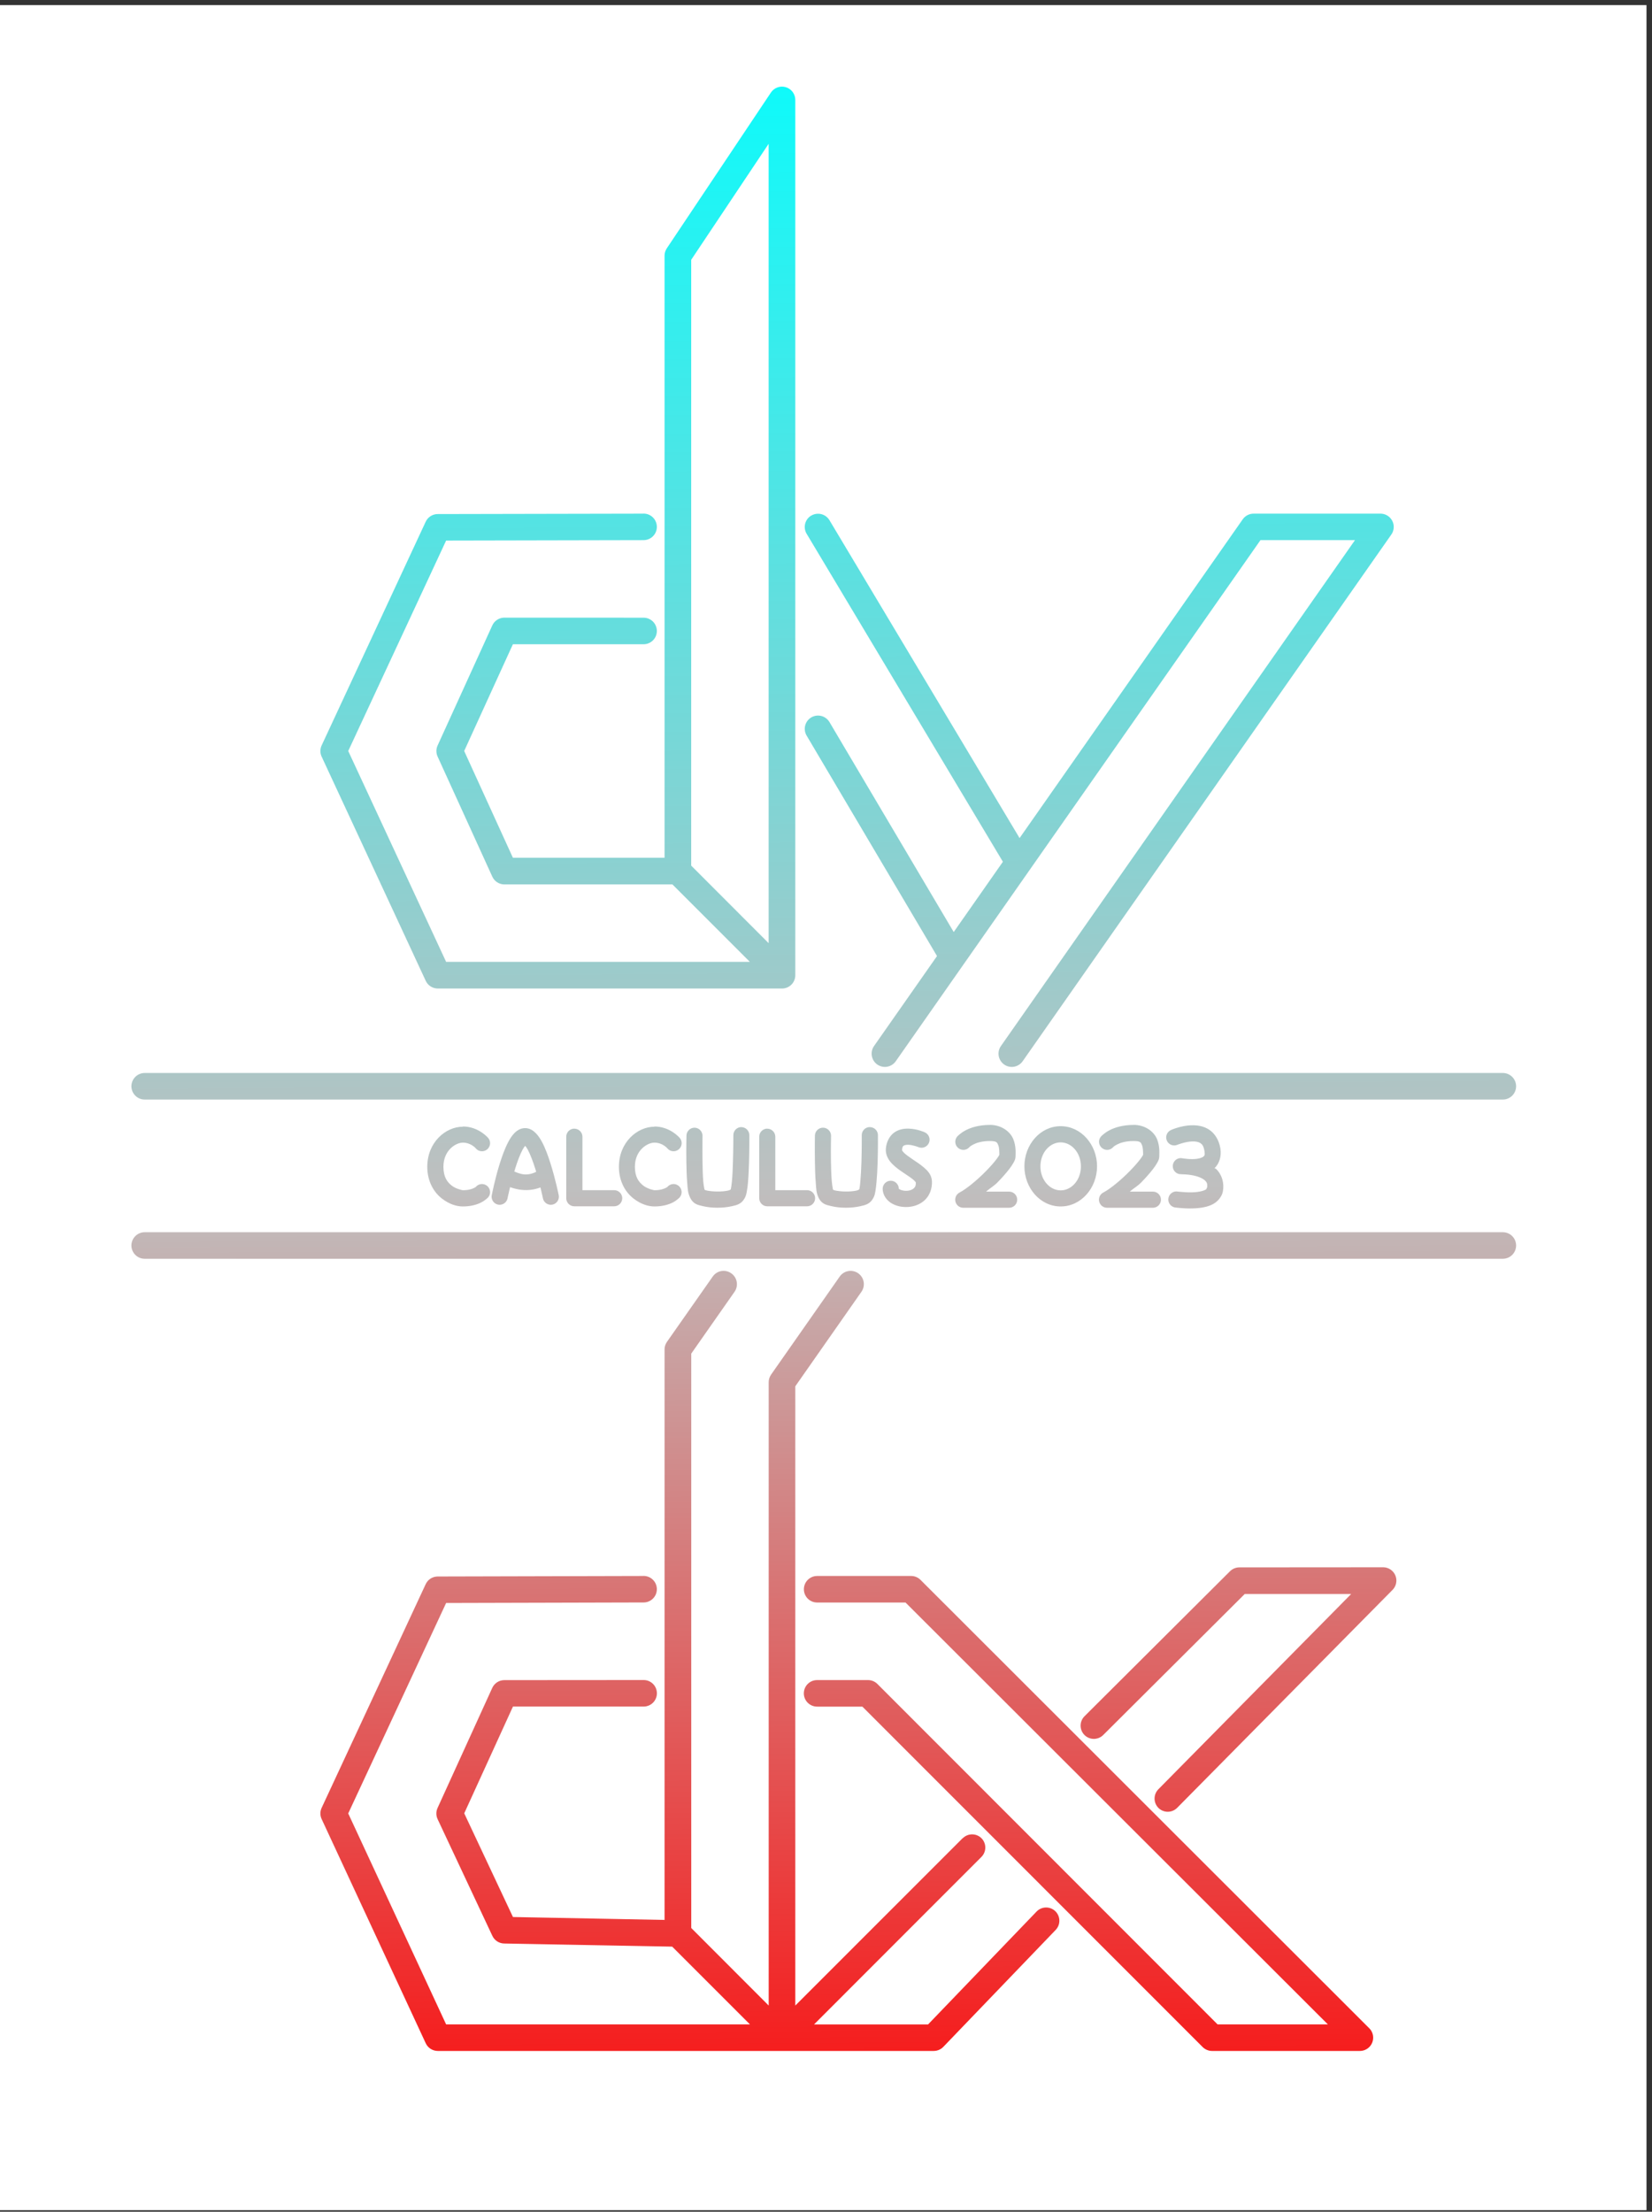 <?xml version="1.0" encoding="UTF-8" standalone="no"?>
<!-- Created with Inkscape (http://www.inkscape.org/) -->

<svg
   width="31.742mm"
   height="42.491mm"
   viewBox="0 0 31.742 42.491"
   version="1.1"
   id="svg5"
   xml:space="preserve"
   sodipodi:docname="template2.svg"
   inkscape:version="1.2.2 (b0a8486, 2022-12-01)"
   inkscape:export-filename="Hoodies/Ammon - XL.png"
   inkscape:export-xdpi="2400.6201"
   inkscape:export-ydpi="2400.6201"
   xmlns:inkscape="http://www.inkscape.org/namespaces/inkscape"
   xmlns:sodipodi="http://sodipodi.sourceforge.net/DTD/sodipodi-0.dtd"
   xmlns:xlink="http://www.w3.org/1999/xlink"
   xmlns="http://www.w3.org/2000/svg"
   xmlns:svg="http://www.w3.org/2000/svg"><rect x="0" y="0" width="31.742" height="42.491" fill="#333333" stroke="none"/><sodipodi:namedview
     id="namedview119"
     pagecolor="#ffffff"
     bordercolor="#666666"
     borderopacity="1.0"
     inkscape:pageshadow="2"
     inkscape:pageopacity="0.0"
     inkscape:pagecheckerboard="0"
     inkscape:document-units="mm"
     showgrid="false"
     showguides="true"
     inkscape:guide-bbox="true"
     inkscape:zoom="2.9341974"
     inkscape:cx="4.9417261"
     inkscape:cy="88.951069"
     inkscape:window-width="1440"
     inkscape:window-height="841"
     inkscape:window-x="0"
     inkscape:window-y="0"
     inkscape:window-maximized="1"
     inkscape:current-layer="svg5"
     inkscape:showpageshadow="2"
     inkscape:deskcolor="#d1d1d1"
     inkscape:snap-bbox="true"
     inkscape:bbox-paths="true"
     inkscape:bbox-nodes="true"
     inkscape:snap-bbox-edge-midpoints="true"
     inkscape:snap-bbox-midpoints="true"
     inkscape:object-paths="true"
     inkscape:snap-intersection-paths="true"
     inkscape:snap-smooth-nodes="true"
     inkscape:snap-midpoints="true"
     inkscape:snap-object-midpoints="true"
     inkscape:snap-center="true"
     inkscape:snap-text-baseline="true"
     inkscape:snap-page="true"><sodipodi:guide
       position="12.365,32.367"
       orientation="0,-1"
       id="guide296"
       inkscape:locked="false" /><sodipodi:guide
       position="6.41,28.061"
       orientation="0,-1"
       id="guide2390"
       inkscape:locked="false" /><sodipodi:guide
       position="6.41,7.651"
       orientation="0,-1"
       id="guide2829"
       inkscape:locked="false" /><sodipodi:guide
       position="15.703,9.959"
       orientation="0,-1"
       id="guide3002"
       inkscape:locked="false" /><sodipodi:guide
       position="15.703,11.959"
       orientation="0,-1"
       id="guide3042"
       inkscape:locked="false" /><sodipodi:guide
       position="15.025,3.344"
       orientation="0,-1"
       id="guide1218"
       inkscape:locked="false" /></sodipodi:namedview><defs
     id="defs2"><linearGradient
       inkscape:collect="always"
       id="linearGradient1034"><stop
         style="stop-color:#00ffff;stop-opacity:1;"
         offset="0"
         id="stop1030" /><stop
         style="stop-color:#bfbfbf;stop-opacity:1;"
         offset="0.538"
         id="stop10554" /><stop
         style="stop-color:#ff0000;stop-opacity:1;"
         offset="1"
         id="stop3150" /></linearGradient><linearGradient
       inkscape:collect="always"
       xlink:href="#linearGradient1034"
       id="linearGradient1036"
       x1="15.367"
       y1="-0.094"
       x2="15.626"
       y2="42.485"
       gradientUnits="userSpaceOnUse" /><clipPath
       clipPathUnits="userSpaceOnUse"
       id="clipPath1398"><g
         inkscape:groupmode="layer"
         id="g1452"
         inkscape:label="Gradient"><path
           style="color:#000000;fill:#ffffff;stroke-linecap:round;stroke-linejoin:round;-inkscape-stroke:none"
           d="m 78.213,112.389 c -0.33,0 -0.684,0.297 -0.684,0.771 0,0.287 0.132,0.494 0.281,0.609 0.149,0.115 0.291,0.152 0.402,0.152 0.157,0 0.276,-0.037 0.355,-0.078 0.08,-0.041 0.133,-0.098 0.133,-0.098 a 0.155,0.155 0 0 0 -0.021,-0.219 0.155,0.155 0 0 0 -0.219,0.021 c 0,0 0.004,5.8e-4 -0.033,0.019 -0.037,0.019 -0.104,0.043 -0.215,0.043 -0.004,0 -0.126,-0.021 -0.213,-0.088 -0.086,-0.067 -0.16,-0.164 -0.16,-0.363 0,-0.319 0.24,-0.463 0.373,-0.463 0.158,0 0.248,0.109 0.248,0.109 a 0.155,0.155 0 0 0 0.219,0.021 0.155,0.155 0 0 0 0.021,-0.219 c 0,0 -0.183,-0.221 -0.488,-0.221 z"
           id="path1400"
           transform="translate(-69.319,-90.743)" /><path
           style="color:#000000;fill:#ffffff;stroke-linecap:round;stroke-linejoin:round;-inkscape-stroke:none"
           d="m 81.895,112.389 c -0.33,0 -0.684,0.297 -0.684,0.771 0,0.287 0.132,0.494 0.281,0.609 0.149,0.115 0.291,0.152 0.402,0.152 0.157,0 0.276,-0.037 0.355,-0.078 0.08,-0.041 0.131,-0.098 0.131,-0.098 a 0.155,0.155 0 0 0 -0.02,-0.219 0.155,0.155 0 0 0 -0.219,0.021 c 0,0 0.004,5.8e-4 -0.033,0.019 -0.037,0.019 -0.104,0.043 -0.215,0.043 -0.004,0 -0.126,-0.021 -0.213,-0.088 -0.086,-0.067 -0.162,-0.164 -0.162,-0.363 0,-0.319 0.242,-0.463 0.375,-0.463 0.158,0 0.248,0.109 0.248,0.109 a 0.155,0.155 0 0 0 0.219,0.021 0.155,0.155 0 0 0 0.021,-0.219 c 0,0 -0.183,-0.221 -0.488,-0.221 z"
           id="path1402"
           transform="translate(-69.319,-90.743)" /><path
           style="color:#000000;fill:#ffffff;stroke-linecap:round;stroke-linejoin:round;-inkscape-stroke:none"
           d="m 79.408,112.416 c -0.09,0 -0.16,0.049 -0.207,0.098 -0.047,0.049 -0.082,0.104 -0.115,0.166 -0.066,0.125 -0.121,0.278 -0.168,0.428 -0.093,0.3 -0.15,0.596 -0.15,0.596 a 0.155,0.155 0 0 0 0.121,0.182 0.155,0.155 0 0 0 0.182,-0.121 c 0,0 0.058,-0.286 0.145,-0.566 0.043,-0.14 0.095,-0.278 0.145,-0.371 0.019,-0.035 0.035,-0.054 0.049,-0.072 0.014,0.018 0.03,0.037 0.049,0.072 0.05,0.093 0.102,0.233 0.146,0.373 0.088,0.28 0.146,0.564 0.146,0.564 a 0.155,0.155 0 0 0 0.182,0.121 0.155,0.155 0 0 0 0.121,-0.184 c 0,0 -0.06,-0.296 -0.154,-0.596 -0.047,-0.15 -0.101,-0.301 -0.168,-0.426 -0.033,-0.062 -0.07,-0.118 -0.117,-0.166 -0.047,-0.048 -0.115,-0.098 -0.205,-0.098 z"
           id="path1404"
           transform="translate(-69.319,-90.743)" /><path
           style="color:#000000;fill:#ffffff;stroke-linecap:round;stroke-linejoin:round;-inkscape-stroke:none"
           d="m 79.789,113.217 a 0.155,0.155 0 0 0 -0.119,0.014 c -0.215,0.121 -0.343,0.079 -0.523,-0.006 a 0.155,0.155 0 0 0 -0.207,0.074 0.155,0.155 0 0 0 0.074,0.207 c 0.216,0.102 0.504,0.165 0.809,-0.006 a 0.155,0.155 0 0 0 0.059,-0.211 0.155,0.155 0 0 0 -0.092,-0.072 z"
           id="path1406"
           transform="translate(-69.319,-90.743)" /><path
           style="color:#000000;fill:#ffffff;stroke-linecap:round;stroke-linejoin:round;-inkscape-stroke:none"
           d="m 80.355,112.426 a 0.155,0.155 0 0 0 -0.156,0.154 v 1.182 a 0.155,0.155 0 0 0 0.156,0.156 h 0.764 a 0.155,0.155 0 0 0 0.156,-0.156 0.155,0.155 0 0 0 -0.156,-0.154 h -0.609 v -1.027 a 0.155,0.155 0 0 0 -0.154,-0.154 z"
           id="path1408"
           transform="translate(-69.319,-90.743)" /><path
           style="color:#000000;fill:#ffffff;stroke-linecap:round;stroke-linejoin:round;-inkscape-stroke:none"
           d="m 84.061,112.426 a 0.155,0.155 0 0 0 -0.154,0.154 v 1.182 a 0.155,0.155 0 0 0 0.154,0.156 h 0.766 a 0.155,0.155 0 0 0 0.154,-0.156 0.155,0.155 0 0 0 -0.154,-0.154 h -0.611 v -1.027 a 0.155,0.155 0 0 0 -0.154,-0.154 z"
           id="path1410"
           transform="translate(-69.319,-90.743)" /><path
           style="color:#000000;fill:#ffffff;stroke-linecap:round;stroke-linejoin:round;-inkscape-stroke:none"
           d="m 83.562,112.396 a 0.155,0.155 0 0 0 -0.152,0.156 c 0,0 3.36e-4,0.248 -0.008,0.512 -0.004,0.132 -0.009,0.267 -0.02,0.375 -0.005,0.054 -0.011,0.101 -0.018,0.135 -0.006,0.033 -0.019,0.056 -0.008,0.037 0.025,-0.043 0.009,-0.009 -0.045,0.004 -0.054,0.013 -0.133,0.02 -0.211,0.019 -0.078,-4.5e-4 -0.157,-0.009 -0.209,-0.021 -0.052,-0.013 -0.062,-0.05 -0.033,0.008 0.01,0.02 -0.019,-0.078 -0.027,-0.186 -0.009,-0.107 -0.012,-0.242 -0.014,-0.371 -0.004,-0.258 0,-0.498 0,-0.498 a 0.155,0.155 0 0 0 -0.15,-0.158 0.155,0.155 0 0 0 -0.158,0.15 c 0,0 -0.006,0.246 -0.002,0.512 0.002,0.133 0.006,0.27 0.016,0.389 0.009,0.119 0.01,0.2 0.059,0.299 0.061,0.122 0.152,0.135 0.238,0.156 0.086,0.021 0.182,0.031 0.279,0.031 0.097,5.6e-4 0.195,-0.009 0.283,-0.029 0.088,-0.02 0.178,-0.037 0.242,-0.148 0.031,-0.053 0.036,-0.091 0.045,-0.139 0.009,-0.048 0.016,-0.101 0.021,-0.16 0.011,-0.119 0.017,-0.259 0.021,-0.395 0.008,-0.271 0.006,-0.523 0.006,-0.523 a 0.155,0.155 0 0 0 -0.156,-0.154 z"
           id="path1412"
           transform="translate(-69.319,-90.743)" /><path
           style="color:#000000;fill:#ffffff;stroke-linecap:round;stroke-linejoin:round;-inkscape-stroke:none"
           d="m 86.031,112.396 a 0.155,0.155 0 0 0 -0.154,0.156 c 0,0 0.002,0.248 -0.006,0.512 -0.004,0.132 -0.011,0.267 -0.021,0.375 -0.005,0.054 -0.009,0.101 -0.016,0.135 -0.006,0.033 -0.019,0.056 -0.008,0.037 0.025,-0.043 0.007,-0.009 -0.047,0.004 -0.054,0.013 -0.131,0.02 -0.209,0.019 -0.078,-4.5e-4 -0.157,-0.009 -0.209,-0.021 -0.052,-0.013 -0.064,-0.05 -0.035,0.008 0.01,0.02 -0.017,-0.078 -0.025,-0.186 -0.009,-0.107 -0.014,-0.242 -0.016,-0.371 -0.004,-0.258 0.002,-0.498 0.002,-0.498 a 0.155,0.155 0 0 0 -0.15,-0.158 0.155,0.155 0 0 0 -0.16,0.15 c 0,0 -0.004,0.246 0,0.512 0.002,0.133 0.006,0.27 0.016,0.389 0.009,0.119 0.008,0.2 0.057,0.299 0.061,0.122 0.154,0.135 0.24,0.156 0.086,0.021 0.182,0.031 0.279,0.031 0.097,5.6e-4 0.193,-0.009 0.281,-0.029 0.088,-0.02 0.18,-0.037 0.244,-0.148 0.031,-0.053 0.036,-0.091 0.045,-0.139 0.009,-0.048 0.014,-0.101 0.02,-0.16 0.011,-0.119 0.019,-0.259 0.023,-0.395 0.008,-0.271 0.006,-0.523 0.006,-0.523 a 0.155,0.155 0 0 0 -0.156,-0.154 z"
           id="path1414"
           transform="translate(-69.319,-90.743)" /><path
           style="color:#000000;fill:#ffffff;stroke-linecap:round;stroke-linejoin:round;-inkscape-stroke:none"
           d="m 86.775,112.426 c -0.084,-0.002 -0.184,0.011 -0.273,0.074 -0.09,0.064 -0.151,0.178 -0.162,0.311 -0.01,0.123 0.055,0.224 0.123,0.293 0.068,0.069 0.145,0.122 0.219,0.172 0.074,0.05 0.144,0.095 0.188,0.133 0.043,0.037 0.046,0.059 0.045,0.041 0.005,0.073 -0.013,0.099 -0.039,0.123 -0.026,0.024 -0.071,0.043 -0.125,0.047 -0.054,0.004 -0.111,-0.009 -0.141,-0.025 -0.029,-0.016 -0.021,-0.015 -0.021,-0.014 a 0.155,0.155 0 0 0 -0.156,-0.154 0.155,0.155 0 0 0 -0.154,0.154 c 0,0.131 0.089,0.236 0.184,0.287 0.094,0.051 0.201,0.07 0.311,0.062 0.109,-0.008 0.223,-0.046 0.314,-0.131 0.091,-0.085 0.146,-0.22 0.137,-0.369 -0.008,-0.122 -0.084,-0.197 -0.152,-0.256 -0.069,-0.059 -0.144,-0.109 -0.215,-0.156 -0.071,-0.048 -0.136,-0.094 -0.172,-0.131 -0.036,-0.037 -0.035,-0.049 -0.035,-0.049 0.005,-0.067 0.019,-0.075 0.031,-0.084 0.012,-0.009 0.044,-0.019 0.088,-0.018 0.088,0.002 0.195,0.045 0.195,0.045 a 0.155,0.155 0 0 0 0.203,-0.082 0.155,0.155 0 0 0 -0.082,-0.203 c 0,0 -0.14,-0.066 -0.309,-0.07 z"
           id="path1416"
           transform="translate(-69.319,-90.743)" /><path
           style="color:#000000;fill:#ffffff;stroke-linecap:round;stroke-linejoin:round;-inkscape-stroke:none"
           d="m 88.338,112.355 c -0.206,0 -0.36,0.048 -0.463,0.102 -0.103,0.053 -0.164,0.121 -0.164,0.121 a 0.155,0.155 0 0 0 0.018,0.219 0.155,0.155 0 0 0 0.219,-0.018 c 0,0 0.009,-0.015 0.07,-0.047 0.061,-0.032 0.162,-0.068 0.32,-0.068 0.137,0 0.141,0.03 0.162,0.08 0.021,0.05 0.021,0.133 0.021,0.203 0,-0.042 0.006,-0.027 -0.004,-0.01 -0.009,0.017 -0.027,0.044 -0.051,0.076 -0.048,0.064 -0.121,0.147 -0.203,0.23 -0.164,0.168 -0.377,0.344 -0.506,0.41 a 0.155,0.155 0 0 0 0.072,0.293 h 0.879 a 0.155,0.155 0 0 0 0.156,-0.156 0.155,0.155 0 0 0 -0.156,-0.154 h -0.443 c 0.074,-0.065 0.152,-0.107 0.219,-0.176 0.089,-0.091 0.168,-0.18 0.229,-0.26 0.03,-0.04 0.056,-0.076 0.076,-0.113 0.02,-0.037 0.043,-0.069 0.043,-0.141 0,-0.049 0.013,-0.183 -0.045,-0.322 -0.058,-0.139 -0.222,-0.27 -0.449,-0.27 z"
           id="path1418"
           transform="translate(-69.319,-90.743)" /><path
           style="color:#000000;fill:#ffffff;stroke-linecap:round;stroke-linejoin:round;-inkscape-stroke:none"
           d="m 91.1,112.355 c -0.206,0 -0.36,0.048 -0.463,0.102 -0.103,0.053 -0.164,0.121 -0.164,0.121 a 0.155,0.155 0 0 0 0.018,0.219 0.155,0.155 0 0 0 0.219,-0.018 c 0,0 0.009,-0.015 0.07,-0.047 0.061,-0.032 0.162,-0.068 0.32,-0.068 0.137,0 0.141,0.03 0.162,0.08 0.021,0.05 0.021,0.133 0.021,0.203 0,-0.042 0.006,-0.027 -0.004,-0.01 -0.009,0.017 -0.027,0.044 -0.051,0.076 -0.048,0.064 -0.121,0.147 -0.203,0.23 -0.164,0.168 -0.377,0.344 -0.506,0.41 a 0.155,0.155 0 0 0 0.072,0.293 h 0.879 a 0.155,0.155 0 0 0 0.156,-0.156 0.155,0.155 0 0 0 -0.156,-0.154 H 91.027 c 0.074,-0.065 0.152,-0.107 0.219,-0.176 0.089,-0.091 0.168,-0.18 0.229,-0.26 0.03,-0.04 0.056,-0.076 0.076,-0.113 0.02,-0.037 0.043,-0.069 0.043,-0.141 0,-0.049 0.013,-0.183 -0.045,-0.322 -0.058,-0.139 -0.222,-0.27 -0.449,-0.27 z"
           id="path1420"
           transform="translate(-69.319,-90.743)" /><path
           style="color:#000000;fill:#ffffff;stroke-linecap:round;stroke-linejoin:round;-inkscape-stroke:none"
           d="m 92.211,112.361 c -0.213,0.008 -0.393,0.092 -0.393,0.092 a 0.155,0.155 0 0 0 -0.078,0.205 0.155,0.155 0 0 0 0.203,0.078 c 0,0 0.145,-0.059 0.279,-0.064 0.067,-0.003 0.125,0.008 0.16,0.031 0.036,0.023 0.064,0.056 0.08,0.154 0.012,0.077 -7e-5,0.087 -0.018,0.104 -0.018,0.017 -0.065,0.036 -0.127,0.045 -0.125,0.017 -0.277,-0.01 -0.277,-0.01 -0.003,9e-5 -0.037,-0.004 -0.037,-0.004 a 0.155,0.155 0 0 0 -0.025,0.307 c 0,0 0.034,10e-4 0.037,0.002 v 0.002 c 0,0 0.154,-0.003 0.293,0.037 0.069,0.02 0.131,0.05 0.164,0.082 0.033,0.032 0.048,0.059 0.043,0.127 2.11e-4,-0.003 -0.026,0.053 -0.012,0.035 -0.005,0.007 -0.034,0.027 -0.088,0.041 -0.055,0.015 -0.128,0.024 -0.199,0.025 -0.071,0.002 -0.141,-0.004 -0.191,-0.008 -0.051,-0.004 -0.07,-0.006 -0.07,-0.006 a 0.155,0.155 0 0 0 -0.184,0.117 0.155,0.155 0 0 0 0.117,0.186 c 1.11e-4,3e-5 0.051,0.007 0.109,0.012 0.059,0.005 0.138,0.01 0.225,0.008 0.087,-0.002 0.182,-0.009 0.273,-0.033 0.091,-0.024 0.185,-0.065 0.254,-0.154 0.054,-0.071 0.068,-0.122 0.074,-0.199 0.011,-0.15 -0.047,-0.285 -0.135,-0.371 -0.009,-0.009 -0.022,-0.008 -0.031,-0.016 4.27e-4,-4.1e-4 -4.25e-4,-0.002 0,-0.002 0.089,-0.085 0.135,-0.226 0.111,-0.375 -0.026,-0.165 -0.109,-0.294 -0.219,-0.365 -0.11,-0.071 -0.233,-0.086 -0.34,-0.082 z"
           id="path1422"
           transform="translate(-69.319,-90.743)" /><path
           style="color:#000000;fill:#ffffff;stroke-linecap:round;stroke-linejoin:round;-inkscape-stroke:none"
           d="m 89.699,112.379 c -0.395,0 -0.697,0.357 -0.697,0.771 0,0.414 0.302,0.771 0.697,0.771 0.395,0 0.699,-0.357 0.699,-0.771 0,-0.414 -0.304,-0.771 -0.699,-0.771 z m 0,0.311 c 0.205,0 0.389,0.195 0.389,0.461 0,0.266 -0.183,0.461 -0.389,0.461 -0.205,0 -0.389,-0.195 -0.389,-0.461 0,-0.266 0.183,-0.461 0.389,-0.461 z"
           id="path1424"
           transform="translate(-69.319,-90.743)" /><path
           style="color:#000000;fill:#ff2a16;stroke-linecap:round;stroke-linejoin:round;-inkscape-stroke:none"
           d="m 84.418,92.418 a 0.255,0.255 0 0 0 -0.287,0.104 l -2,2.992 a 0.255,0.255 0 0 0 -0.043,0.143 v 11.822 a 0.255,0.255 0 0 0 0.076,0.18 l 2,2 a 0.255,0.255 0 0 0 0.436,-0.18 V 92.662 a 0.255,0.255 0 0 0 -0.182,-0.244 z m -0.33,1.088 v 15.357 l -1.488,-1.49 V 95.734 Z"
           id="path1426"
           transform="translate(-69.319,-90.743)" /><path
           style="color:#000000;fill:#ff2a16;stroke-linecap:round;stroke-linejoin:round;-inkscape-stroke:none"
           d="m 81.684,100.611 -3.955,0.008 a 0.255,0.255 0 0 0 -0.23,0.146 l -2,4.299 a 0.255,0.255 0 0 0 0,0.215 l 2,4.307 a 0.255,0.255 0 0 0 0.23,0.148 h 6.615 a 0.255,0.255 0 0 0 0.256,-0.256 0.255,0.255 0 0 0 -0.256,-0.256 h -6.453 l -1.881,-4.051 1.881,-4.043 3.793,-0.008 a 0.255,0.255 0 0 0 0.256,-0.256 0.255,0.255 0 0 0 -0.256,-0.254 z"
           id="path1428"
           transform="translate(-69.319,-90.743)" /><path
           style="color:#000000;fill:#ff2a16;stroke-linecap:round;stroke-linejoin:round;-inkscape-stroke:none"
           d="m 79.01,102.609 a 0.255,0.255 0 0 0 -0.232,0.15 l -1.051,2.307 a 0.255,0.255 0 0 0 0,0.211 l 1.051,2.307 a 0.255,0.255 0 0 0 0.232,0.15 h 3.334 a 0.255,0.255 0 0 0 0.256,-0.256 0.255,0.255 0 0 0 -0.256,-0.256 h -3.17 l -0.936,-2.051 0.936,-2.051 h 2.51 a 0.255,0.255 0 0 0 0.256,-0.256 0.255,0.255 0 0 0 -0.256,-0.254 z"
           id="path1430"
           transform="translate(-69.319,-90.743)" /><path
           style="color:#000000;fill:#ff2a16;stroke-linecap:round;stroke-linejoin:round;-inkscape-stroke:none"
           d="m 84.906,100.648 a 0.255,0.255 0 0 0 -0.088,0.35 l 3.771,6.301 -0.945,1.35 -2.387,-4.033 a 0.255,0.255 0 0 0 -0.35,-0.09 0.255,0.255 0 0 0 -0.09,0.348 l 2.588,4.375 a 0.255,0.255 0 0 0 0.43,0.018 l 1.266,-1.809 a 0.255,0.255 0 0 0 0.01,-0.277 l -3.854,-6.443 a 0.255,0.255 0 0 0 -0.352,-0.088 z"
           id="path1432"
           transform="translate(-69.319,-90.743)" /><path
           style="color:#000000;fill:#ff2a16;stroke-linecap:round;stroke-linejoin:round;-inkscape-stroke:none"
           d="m 93.406,100.611 a 0.255,0.255 0 0 0 -0.209,0.109 l -7.084,10.119 a 0.255,0.255 0 0 0 0.062,0.355 0.255,0.255 0 0 0 0.355,-0.062 l 7.008,-10.012 h 1.816 l -6.803,9.719 a 0.255,0.255 0 0 0 0.062,0.355 0.255,0.255 0 0 0 0.355,-0.062 l 7.084,-10.119 a 0.255,0.255 0 0 0 -0.209,-0.402 z"
           id="path1434"
           transform="translate(-69.319,-90.743)" /><path
           style="color:#000000;fill:#ff2a16;stroke-linecap:round;stroke-linejoin:round;-inkscape-stroke:none"
           d="m 72.1,111.357 a 0.255,0.255 0 0 0 -0.256,0.256 0.255,0.255 0 0 0 0.256,0.254 h 26.094 a 0.255,0.255 0 0 0 0.256,-0.254 0.255,0.255 0 0 0 -0.256,-0.256 z"
           id="path1436"
           transform="translate(-69.319,-90.743)" /><path
           style="color:#000000;fill:#ff2a16;stroke-linecap:round;stroke-linejoin:round;-inkscape-stroke:none"
           d="m 72.1,114.416 a 0.255,0.255 0 0 0 -0.256,0.256 0.255,0.255 0 0 0 0.256,0.254 h 26.094 a 0.255,0.255 0 0 0 0.256,-0.254 0.255,0.255 0 0 0 -0.256,-0.256 z"
           id="path1438"
           transform="translate(-69.319,-90.743)" /><path
           style="color:#000000;fill:#ff2a16;stroke-linecap:round;stroke-linejoin:round;-inkscape-stroke:none"
           d="m 83.178,115.162 a 0.255,0.255 0 0 0 -0.164,0.105 l -0.879,1.254 a 0.255,0.255 0 0 0 -0.047,0.146 v 11.221 a 0.255,0.255 0 0 0 0.076,0.182 l 2,2 a 0.255,0.255 0 0 0 0.436,-0.182 v -12.512 l 1.271,-1.816 a 0.255,0.255 0 0 0 -0.062,-0.355 0.255,0.255 0 0 0 -0.355,0.062 l -1.318,1.883 a 0.255,0.255 0 0 0 -0.047,0.146 v 11.977 l -1.488,-1.49 v -11.035 l 0.832,-1.188 a 0.255,0.255 0 0 0 -0.064,-0.355 0.255,0.255 0 0 0 -0.189,-0.043 z"
           id="path1440"
           transform="translate(-69.319,-90.743)" /><path
           style="color:#000000;fill:#ff2a16;stroke-linecap:round;stroke-linejoin:round;-inkscape-stroke:none"
           d="m 79.01,123.021 a 0.255,0.255 0 0 0 -0.232,0.148 l -1.051,2.307 a 0.255,0.255 0 0 0 0,0.215 l 1.053,2.244 a 0.255,0.255 0 0 0 0.225,0.146 l 3.336,0.062 a 0.255,0.255 0 0 0 0.26,-0.25 0.255,0.255 0 0 0 -0.252,-0.26 l -3.174,-0.061 -0.936,-1.992 0.936,-2.051 h 2.51 a 0.255,0.255 0 0 0 0.256,-0.256 0.255,0.255 0 0 0 -0.256,-0.254 z"
           id="path1442"
           transform="translate(-69.319,-90.743)" /><path
           style="color:#000000;fill:#ff2a16;stroke-linecap:round;stroke-linejoin:round;-inkscape-stroke:none"
           d="m 85.021,121.02 a 0.255,0.255 0 0 0 -0.256,0.254 0.255,0.255 0 0 0 0.256,0.256 h 1.697 l 8.115,8.105 h -2.119 l -6.537,-6.541 a 0.255,0.255 0 0 0 -0.182,-0.074 h -0.975 a 0.255,0.255 0 0 0 -0.256,0.254 0.255,0.255 0 0 0 0.256,0.256 h 0.869 l 6.539,6.541 a 0.255,0.255 0 0 0 0.18,0.074 h 2.84 a 0.255,0.255 0 0 0 0.18,-0.436 l -8.623,-8.615 a 0.255,0.255 0 0 0 -0.182,-0.074 z"
           id="path1444"
           transform="translate(-69.319,-90.743)" /><path
           style="color:#000000;fill:#ff2a16;stroke-linecap:round;stroke-linejoin:round;-inkscape-stroke:none"
           d="m 81.684,121.02 -3.955,0.01 a 0.255,0.255 0 0 0 -0.23,0.146 l -2,4.299 a 0.255,0.255 0 0 0 0,0.215 l 2,4.307 a 0.255,0.255 0 0 0 0.23,0.148 h 6.615 a 0.255,0.255 0 0 0 0.256,-0.256 0.255,0.255 0 0 0 -0.256,-0.254 h -6.453 l -1.881,-4.053 1.881,-4.043 3.793,-0.01 a 0.255,0.255 0 0 0 0.256,-0.256 0.255,0.255 0 0 0 -0.256,-0.254 z"
           id="path1446"
           transform="translate(-69.319,-90.743)" /><path
           style="color:#000000;fill:#ff2a16;stroke-linecap:round;stroke-linejoin:round;-inkscape-stroke:none"
           d="m 93.131,120.855 a 0.255,0.255 0 0 0 -0.18,0.076 l -2.793,2.783 a 0.255,0.255 0 0 0 -0.002,0.361 0.255,0.255 0 0 0 0.361,0 l 2.719,-2.709 h 2.045 l -3.705,3.752 a 0.255,0.255 0 0 0 0.002,0.359 0.255,0.255 0 0 0 0.359,-0.002 l 4.137,-4.186 a 0.255,0.255 0 0 0 -0.182,-0.436 z"
           id="path1448"
           transform="translate(-69.319,-90.743)" /><path
           style="color:#000000;fill:#ff2a16;stroke-linecap:round;stroke-linejoin:round;-inkscape-stroke:none"
           d="m 87.816,126.057 -3.652,3.652 a 0.255,0.255 0 0 0 0.18,0.436 h 2.916 a 0.255,0.255 0 0 0 0.184,-0.078 l 2.16,-2.248 a 0.255,0.255 0 0 0 -0.008,-0.359 0.255,0.255 0 0 0 -0.359,0.006 l -2.086,2.17 h -2.191 l 3.217,-3.219 a 0.255,0.255 0 0 0 0,-0.359 0.255,0.255 0 0 0 -0.359,0 z"
           id="path1450"
           transform="translate(-69.319,-90.743)" /></g></clipPath></defs><rect
     style="fill:#ffffff;fill-rule:evenodd;stroke-width:0.265;fill-opacity:1"
     id="rect1587"
     width="31.859"
     height="42.363"
     x="-0.223"
     y="0.098" /><rect
     style="display:inline;fill:url(#linearGradient1036);fill-opacity:1;stroke:none;stroke-width:0.338;stroke-linecap:round;stroke-linejoin:round;stroke-dasharray:none;stroke-opacity:1"
     id="background"
     width="31.742"
     height="42.491"
     x="0"
     y="0"
     sodipodi:insensitive="true"
     clip-path="url(#clipPath1398)" /><g
     id="logo"
     transform="translate(-69.319,-90.743)"
     style="display:none"><path
       style="fill:none;fill-opacity:1;stroke:#ff2a16;stroke-width:0.51;stroke-linecap:round;stroke-linejoin:round;stroke-dasharray:none;stroke-opacity:1"
       d="m 84.344,109.479 -2,-2 V 95.656 l 2,-2.993 z"
       id="path9840" /><path
       style="fill:none;fill-opacity:1;stroke:#ff2a16;stroke-width:0.51;stroke-linecap:round;stroke-linejoin:round;stroke-dasharray:none;stroke-opacity:1"
       d="m 84.344,109.479 h -6.615 l -2,-4.306 2,-4.299 3.955,-0.007"
       id="path10058" /><path
       style="fill:none;fill-opacity:1;stroke:#ff2a16;stroke-width:0.51;stroke-linecap:round;stroke-linejoin:round;stroke-dasharray:none;stroke-opacity:1"
       d="m 82.344,107.479 -3.334,1e-5 -1.052,-2.306 1.052,-2.307 2.674,2.6e-4"
       id="path10062"
       sodipodi:nodetypes="ccccc" /><path
       style="fill:none;fill-opacity:1;stroke:#ff2a16;stroke-width:0.51;stroke-linecap:round;stroke-linejoin:round;stroke-dasharray:none;stroke-opacity:1"
       d="m 85.038,100.867 3.855,6.444 -1.266,1.808 -2.588,-4.375"
       id="path10070"
       sodipodi:nodetypes="cccc" /><path
       style="fill:none;fill-opacity:1;stroke:#ff2a16;stroke-width:0.51;stroke-linecap:round;stroke-linejoin:round;stroke-dasharray:none;stroke-opacity:1"
       d="m 86.321,110.986 7.084,-10.119 h 2.44 l -7.084,10.119"
       id="path10074"
       sodipodi:nodetypes="cccc" /><path
       style="fill:none;fill-opacity:1;stroke:#ff2a16;stroke-width:0.51;stroke-linecap:round;stroke-linejoin:round;stroke-dasharray:none;stroke-opacity:1"
       d="M 72.1,111.613 H 98.194"
       id="path10076" /><path
       style="fill:none;fill-opacity:1;stroke:#ff2a16;stroke-width:0.51;stroke-linecap:round;stroke-linejoin:round;stroke-dasharray:none;stroke-opacity:1"
       d="M 98.194,114.671 H 72.1"
       id="path10078" /><path
       style="fill:none;fill-opacity:1;stroke:#ff2a16;stroke-width:0.51;stroke-linecap:round;stroke-linejoin:round;stroke-dasharray:none;stroke-opacity:1"
       d="m 83.222,115.414 -0.878,1.255 v 11.221 l 2,2 v -12.592 l 1.319,-1.883"
       id="path10086" /><path
       style="fill:none;fill-opacity:1;stroke:#ff2a16;stroke-width:0.51;stroke-linecap:round;stroke-linejoin:round;stroke-dasharray:none;stroke-opacity:1"
       d="m 82.344,127.889 -3.334,-0.062 -1.052,-2.244 1.052,-2.307 2.674,2.6e-4"
       id="path10088"
       sodipodi:nodetypes="ccccc" /><path
       style="fill:none;fill-opacity:1;stroke:#ff2a16;stroke-width:0.51;stroke-linecap:round;stroke-linejoin:round;stroke-dasharray:none;stroke-opacity:1"
       d="m 85.022,121.274 h 1.803 l 8.625,8.615 h -2.84 l -6.613,-6.615 h -0.975"
       id="path10820"
       sodipodi:nodetypes="cccccc" /><path
       style="fill:none;fill-opacity:1;stroke:#ff2a16;stroke-width:0.51;stroke-linecap:round;stroke-linejoin:round;stroke-dasharray:none;stroke-opacity:1"
       d="m 81.684,121.274 -3.955,0.01 -2,4.299 2,4.306 h 6.615"
       id="path10824"
       sodipodi:nodetypes="ccccc" /><path
       style="fill:none;fill-opacity:1;stroke:#ff2a16;stroke-width:0.51;stroke-linecap:round;stroke-linejoin:round;stroke-dasharray:none;stroke-opacity:1"
       d="m 90.338,123.896 2.794,-2.784 h 2.76 l -4.135,4.186"
       id="path10902" /><path
       style="fill:none;fill-opacity:1;stroke:#ff2a16;stroke-width:0.51;stroke-linecap:round;stroke-linejoin:round;stroke-dasharray:none;stroke-opacity:1"
       d="m 87.996,126.236 -3.653,3.653 h 2.916 l 2.161,-2.247"
       id="path10906" /></g><g
     id="calc2023"
     transform="translate(-69.319,-90.743)"
     style="display:none"><path
       style="fill:none;stroke:#ffffff;stroke-width:0.31;stroke-linecap:round;stroke-linejoin:round;stroke-dasharray:none;stroke-opacity:1"
       d="m 78.581,112.708 c 0,0 -0.136,-0.165 -0.368,-0.165 -0.232,0 -0.529,0.22 -0.529,0.617 0,0.487 0.413,0.607 0.529,0.607 0.269,0 0.368,-0.12 0.368,-0.12"
       id="path515" /><path
       style="fill:none;stroke:#ffffff;stroke-width:0.31;stroke-linecap:round;stroke-linejoin:round;stroke-dasharray:none;stroke-opacity:1"
       d="m 82.262,112.708 c 0,0 -0.136,-0.165 -0.368,-0.165 -0.232,0 -0.529,0.22 -0.529,0.617 0,0.487 0.413,0.607 0.529,0.607 0.269,0 0.368,-0.12 0.368,-0.12"
       id="path515-2" /><path
       style="fill:none;stroke:#ffffff;stroke-width:0.31;stroke-linecap:round;stroke-linejoin:round;stroke-dasharray:none;stroke-opacity:1"
       d="m 78.919,113.733 c 0,0 0.231,-1.161 0.488,-1.161 0.257,0 0.494,1.161 0.494,1.161"
       id="path1179" /><path
       style="fill:none;stroke:#ffffff;stroke-width:0.31;stroke-linecap:round;stroke-linejoin:round;stroke-dasharray:none;stroke-opacity:1"
       d="m 79.08,113.366 c 0.198,0.094 0.407,0.146 0.667,0"
       id="path1181-7" /><path
       style="fill:none;stroke:#ffffff;stroke-width:0.31;stroke-linecap:round;stroke-linejoin:round;stroke-dasharray:none;stroke-opacity:1"
       d="m 80.355,112.58 v 1.182 h 0.765"
       id="path1205" /><path
       style="fill:none;stroke:#ffffff;stroke-width:0.31;stroke-linecap:round;stroke-linejoin:round;stroke-dasharray:none;stroke-opacity:1"
       d="m 84.061,112.58 v 1.182 h 0.765"
       id="path1205-9" /><path
       style="fill:none;stroke:#ffffff;stroke-width:0.31;stroke-linecap:round;stroke-linejoin:round;stroke-dasharray:none;stroke-opacity:1"
       d="m 82.664,112.563 c 0,0 -0.022,0.969 0.056,1.127 0.064,0.129 0.693,0.137 0.772,0 0.079,-0.137 0.073,-1.138 0.073,-1.138"
       id="path1238" /><path
       style="fill:none;stroke:#ffffff;stroke-width:0.31;stroke-linecap:round;stroke-linejoin:round;stroke-dasharray:none;stroke-opacity:1"
       d="m 85.132,112.563 c 0,0 -0.022,0.969 0.056,1.127 0.064,0.129 0.693,0.137 0.772,0 0.079,-0.137 0.073,-1.138 0.073,-1.138"
       id="path1238-3" /><path
       style="fill:none;stroke:#ffffff;stroke-width:0.31;stroke-linecap:round;stroke-linejoin:round;stroke-dasharray:none;stroke-opacity:1"
       d="m 87.023,112.638 c 0,0 -0.496,-0.213 -0.529,0.186 -0.02,0.247 0.561,0.407 0.575,0.616 0.029,0.445 -0.637,0.399 -0.637,0.141"
       id="path1309" /><path
       style="fill:none;stroke:#ffffff;stroke-width:0.31;stroke-linecap:round;stroke-linejoin:round;stroke-dasharray:none;stroke-opacity:1"
       d="m 87.829,112.679 c 0,0 0.145,-0.17 0.508,-0.17 0.364,0 0.339,0.318 0.339,0.438 0,0.12 -0.525,0.678 -0.847,0.843 h 0.881"
       id="path1311" /><path
       style="fill:none;stroke:#ffffff;stroke-width:0.31;stroke-linecap:round;stroke-linejoin:round;stroke-dasharray:none;stroke-opacity:1"
       d="m 90.591,112.679 c 0,0 0.145,-0.17 0.508,-0.17 0.364,0 0.339,0.318 0.339,0.438 0,0.12 -0.525,0.678 -0.847,0.843 h 0.881"
       id="path1311-6" /><path
       style="fill:none;stroke:#ffffff;stroke-width:0.31;stroke-linecap:round;stroke-linejoin:round;stroke-dasharray:none;stroke-opacity:1"
       d="m 91.881,112.595 c 0,0 0.652,-0.289 0.736,0.237 0.072,0.453 -0.607,0.315 -0.607,0.315 0,0 0.693,-0.023 0.66,0.412 -0.003,0.037 -0.021,0.091 -0.042,0.117 -0.147,0.192 -0.706,0.111 -0.706,0.111"
       id="path1389"
       sodipodi:nodetypes="csccsc" /><ellipse
       style="fill:none;stroke:#ffffff;stroke-width:0.31;stroke-linecap:round;stroke-linejoin:round;stroke-dasharray:none;stroke-opacity:1"
       id="path1365"
       ry="0.616"
       rx="0.544"
       cy="113.151"
       cx="89.7" /></g></svg>
